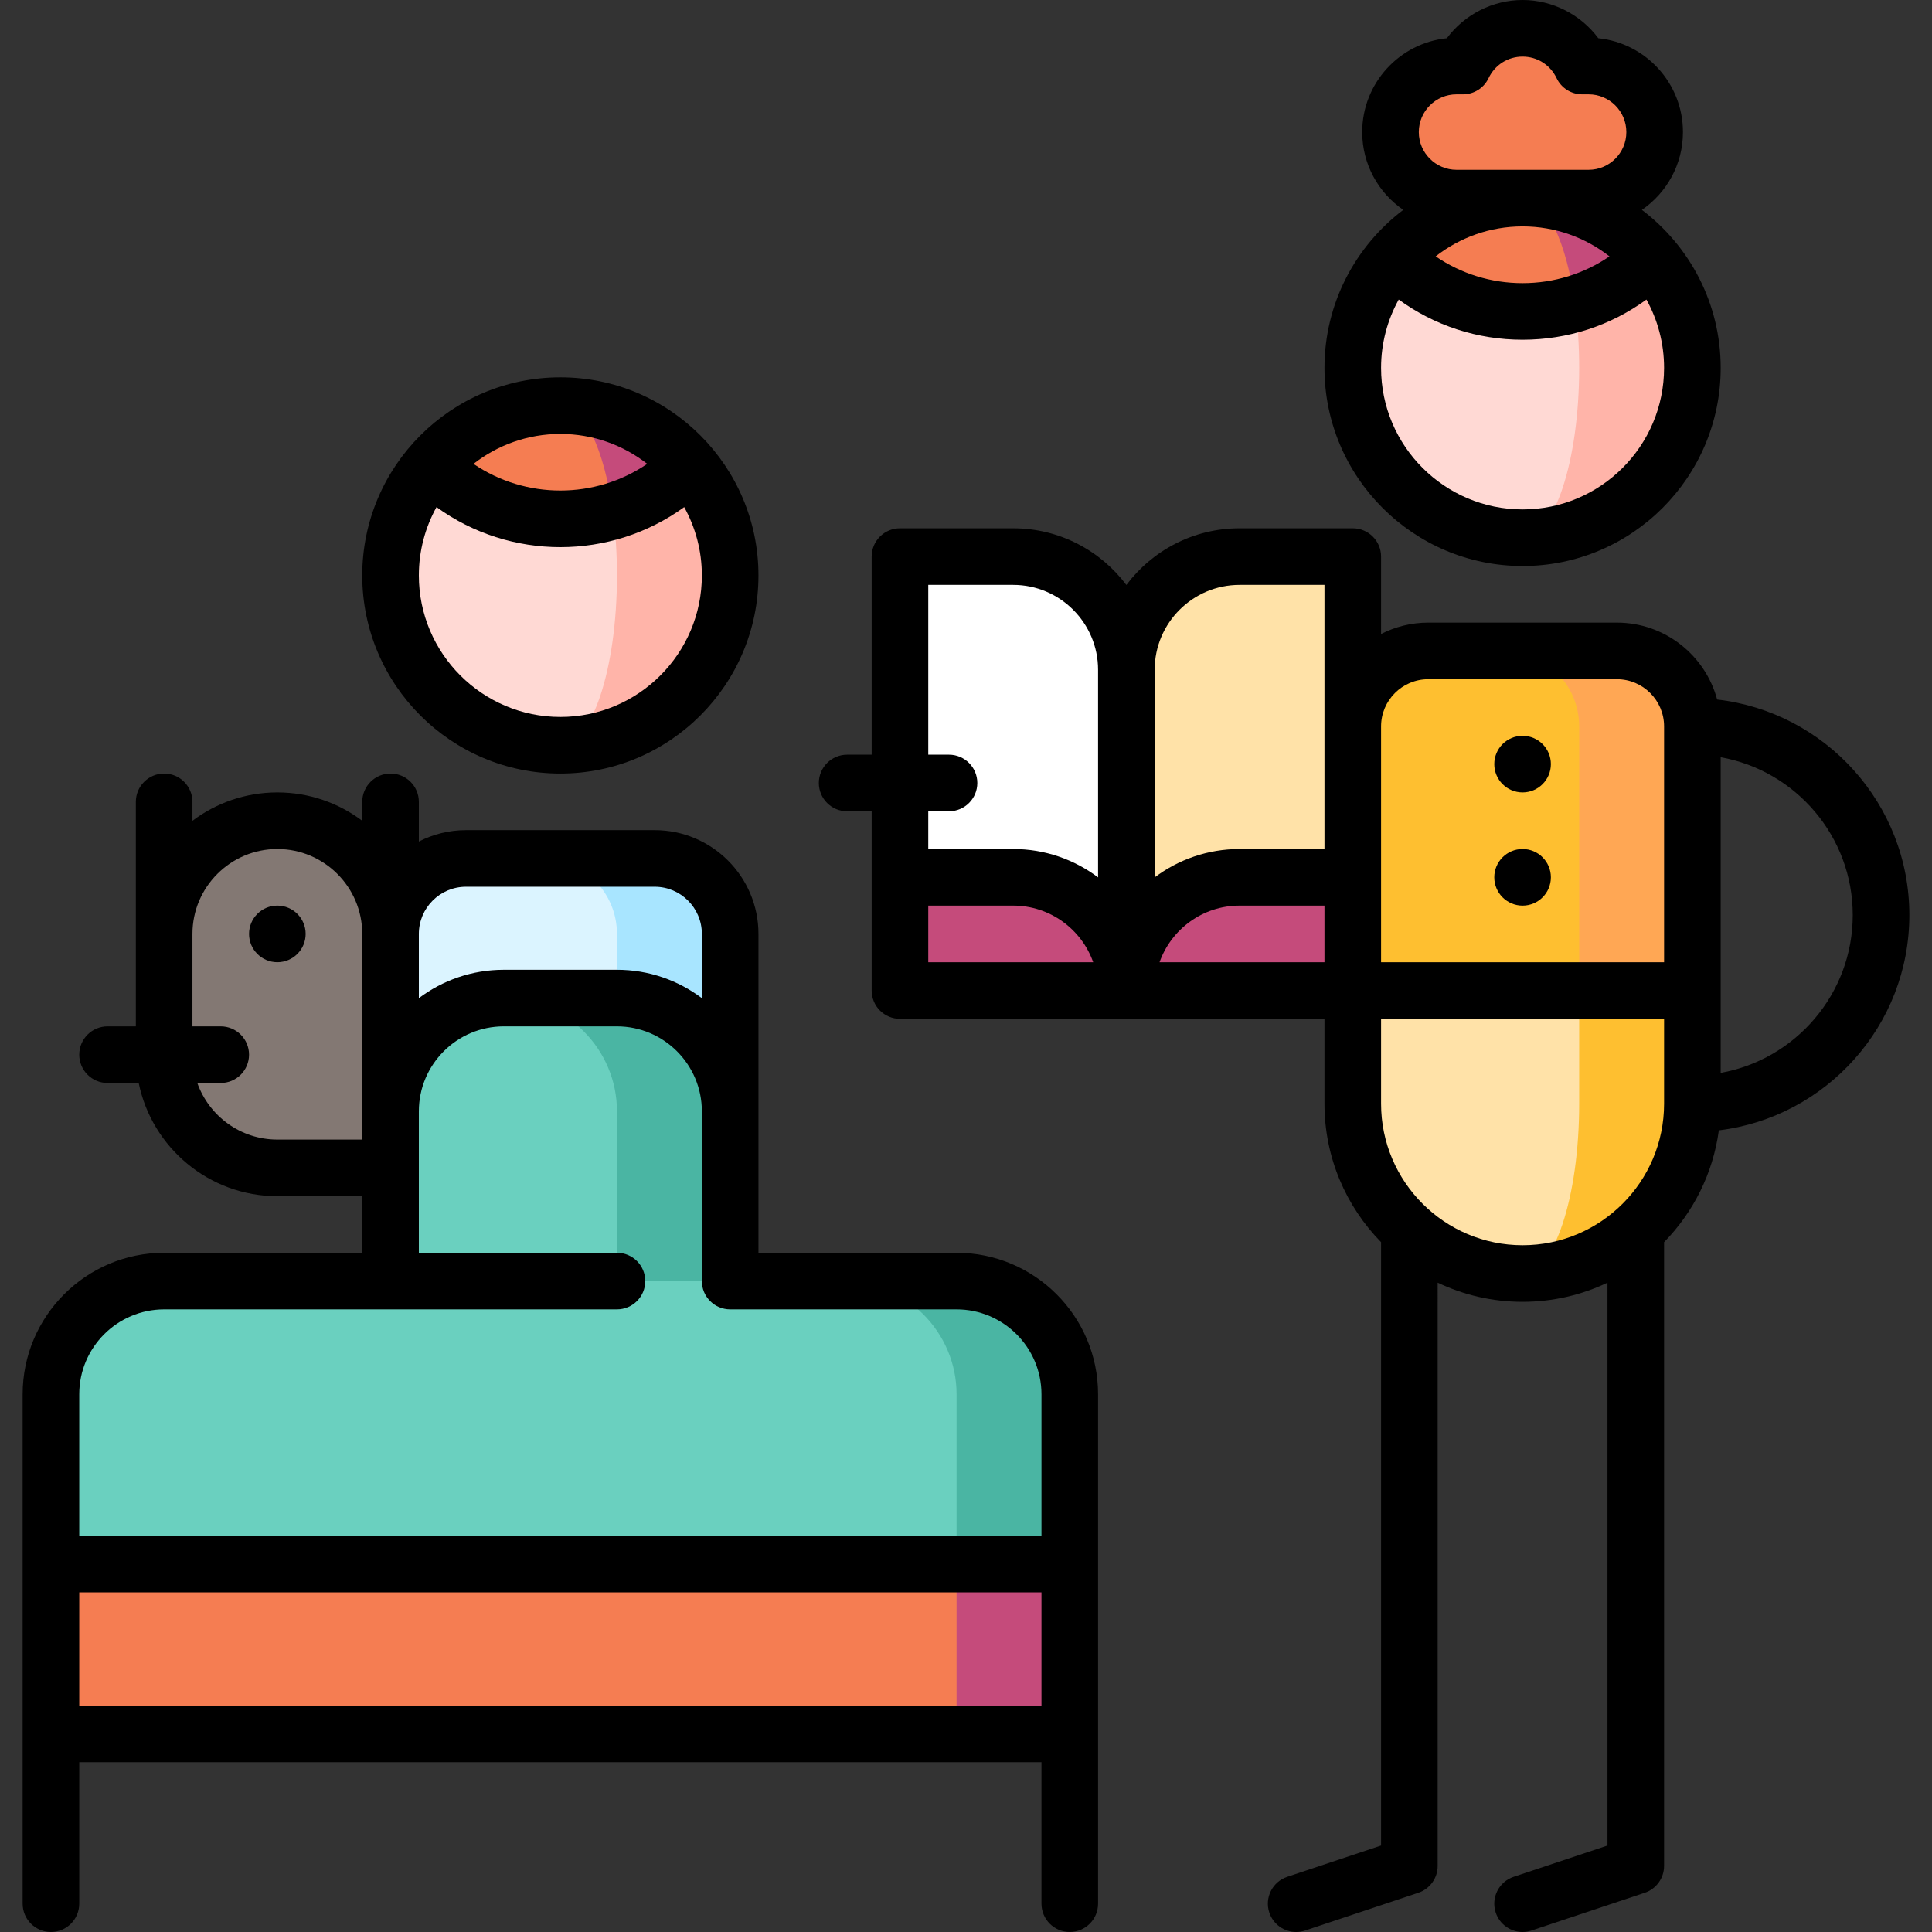 <?xml version="1.0"?>
<svg xmlns="http://www.w3.org/2000/svg" xmlns:xlink="http://www.w3.org/1999/xlink" xmlns:svgjs="http://svgjs.com/svgjs" version="1.1" width="512" height="512" x="0" y="0" viewBox="0 0 512.002 512.002" style="enable-background:new 0 0 512 512" xml:space="preserve" class=""><rect x="0" y="0" width="512.002" height="512.002" fill="#333333" stroke="none"/><g>
<path xmlns="http://www.w3.org/2000/svg" style="" d="M421.001,17.5h-1.707c-2.811-5.907-8.816-10-15.793-10s-12.982,4.093-15.793,10h-1.707  c-9.665,0-17.5,7.835-17.5,17.5s7.835,17.5,17.5,17.5h35c9.665,0,17.5-7.835,17.5-17.5S430.666,17.5,421.001,17.5z" fill="#f57d52" data-original="#ff8646" class=""/>
<path xmlns="http://www.w3.org/2000/svg" style="" d="M437.756,68.335c0.01-0.01-34.255-0.005-34.255-0.005v74.17c24.85,0,45-20.15,45-45  C448.501,86.38,444.456,76.185,437.756,68.335z" fill="#ffb4a9" data-original="#ffb4a9" class=""/>
<path xmlns="http://www.w3.org/2000/svg" style="" d="M417.391,80.51l-48.145-12.175c-6.7,7.85-10.745,18.045-10.745,29.165c0,24.85,20.15,45,45,45  c8.28,0,15-20.15,15-45C418.501,91.49,418.111,85.75,417.391,80.51z" fill="#ffd9d4" data-original="#ffd9d4" class=""/>
<path xmlns="http://www.w3.org/2000/svg" style="" d="M403.501,52.5l13.89,28.01c7.45-2.23,14.475-6.295,20.365-12.175  C429.506,58.645,417.221,52.5,403.501,52.5z" fill="#c54b7b" data-original="#ff6337" class=""/>
<path xmlns="http://www.w3.org/2000/svg" style="" d="M403.501,52.5c-13.72,0-26.005,6.145-34.255,15.835c13.04,13.04,31.645,17.105,48.145,12.175  C415.161,64.08,409.781,52.5,403.501,52.5z" fill="#f57d52" data-original="#ff8646" class=""/>
<path xmlns="http://www.w3.org/2000/svg" style="" d="M403.501,232.5v105c24.853,0,45-20.147,45-45v-30L403.501,232.5z" fill="#febf30" data-original="#ffcb63" class=""/>
<path xmlns="http://www.w3.org/2000/svg" style="" d="M418.501,292.5v-30l-15-30l-45,30v30c0,24.853,20.147,45,45,45  C411.785,337.5,418.501,317.353,418.501,292.5z" fill="#ffe2a8" data-original="#ffe2a8"/>
<path xmlns="http://www.w3.org/2000/svg" style="" d="M428.501,172.5h-30v90h50v-70C448.501,181.454,439.547,172.5,428.501,172.5z" fill="#ffa754" data-original="#ffa754"/>
<path xmlns="http://www.w3.org/2000/svg" style="" d="M398.501,172.5h-20c-11.046,0-20,8.954-20,20v70h60v-70C418.501,181.454,409.547,172.5,398.501,172.5  z" fill="#febf30" data-original="#ffcb63" class=""/>
<path xmlns="http://www.w3.org/2000/svg" style="" d="M268.501,147.5c16.569,0,30,13.431,30,30l10,42.5l-10,42.5l-60-30v-85H268.501z" fill="#ffffff" data-original="#ffffff" class=""/>
<path xmlns="http://www.w3.org/2000/svg" style="" d="M328.501,147.5h30v85l-60,30v-85C298.501,160.931,311.932,147.5,328.501,147.5z" fill="#ffe2a8" data-original="#ffe2a8"/>
<path xmlns="http://www.w3.org/2000/svg" style="" d="M328.501,232.5h30v30h-60C298.501,245.931,311.932,232.5,328.501,232.5z" fill="#c54b7b" data-original="#ff4128" class=""/>
<path xmlns="http://www.w3.org/2000/svg" style="" d="M268.501,232.5c16.569,0,30,13.431,30,30h-60v-30H268.501z" fill="#c54b7b" data-original="#ff6337" class=""/>
<path xmlns="http://www.w3.org/2000/svg" style="" d="M182.756,123.335c0.01-0.01-34.255-0.005-34.255-0.005v74.17c24.85,0,45-20.15,45-45  C193.501,141.38,189.456,131.185,182.756,123.335z" fill="#ffb4a9" data-original="#ffb4a9" class=""/>
<path xmlns="http://www.w3.org/2000/svg" style="" d="M162.391,135.51l-48.145-12.175c-6.7,7.85-10.745,18.045-10.745,29.165c0,24.85,20.15,45,45,45  c8.28,0,15-20.15,15-45C163.501,146.49,163.111,140.75,162.391,135.51z" fill="#ffd9d4" data-original="#ffd9d4" class=""/>
<path xmlns="http://www.w3.org/2000/svg" style="" d="M148.501,107.5l13.89,28.01c7.45-2.23,14.475-6.295,20.365-12.175  C174.506,113.645,162.221,107.5,148.501,107.5z" fill="#c54b7b" data-original="#ff6337" class=""/>
<path xmlns="http://www.w3.org/2000/svg" style="" d="M148.501,107.5c-13.72,0-26.005,6.145-34.255,15.835c13.04,13.04,31.645,17.105,48.145,12.175  C160.161,119.08,154.781,107.5,148.501,107.5z" fill="#f57d52" data-original="#ff8646" class=""/>
<path xmlns="http://www.w3.org/2000/svg" style="" d="M173.501,227.5h-30l20,130h30v-110C193.501,236.454,184.547,227.5,173.501,227.5z" fill="#a8e5ff" data-original="#a8e5ff" class=""/>
<path xmlns="http://www.w3.org/2000/svg" style="" d="M143.501,227.5h-20c-11.046,0-20,8.954-20,20v110h60v-110  C163.501,236.454,154.547,227.5,143.501,227.5z" fill="#dbf4ff" data-original="#dbf4ff" class=""/>
<path xmlns="http://www.w3.org/2000/svg" style="" d="M73.501,217.5c-16.569,0-30,13.431-30,30v32c0,16.569,13.431,30,30,30h30v-62  C103.501,230.931,90.069,217.5,73.501,217.5z" fill="#837873" data-original="#c27749" class=""/>
<polygon xmlns="http://www.w3.org/2000/svg" style="" points="253.501,459.5 283.501,459.5 283.501,414.5 223.501,369.5 " fill="#c54b7b" data-original="#ff6337" class=""/>
<polygon xmlns="http://www.w3.org/2000/svg" style="" points="13.501,414.5 13.501,459.5 253.501,459.5 253.501,337.5 " fill="#f57d52" data-original="#ff8646" class=""/>
<path xmlns="http://www.w3.org/2000/svg" style="" d="M163.501,264.5h-30l30,105h30v-75.002C193.5,277.999,180,264.5,163.501,264.5z" fill="#4ab5a3" data-original="#49c9ff" class=""/>
<path xmlns="http://www.w3.org/2000/svg" style="" d="M133.501,264.5c-16.5,0-30,13.5-30,30v75h60v-75.002C163.5,277.999,150,264.5,133.501,264.5z" fill="#6ad0bf" data-original="#7dd9ff" class=""/>
<path xmlns="http://www.w3.org/2000/svg" style="" d="M253.501,339.5h-30l30,75h30v-45.002C283.5,352.999,270,339.5,253.501,339.5z" fill="#4ab5a3" data-original="#49c9ff" class=""/>
<path xmlns="http://www.w3.org/2000/svg" style="" d="M223.501,339.5h-180c-16.5,0-30,13.5-30,30v45h240v-45C253.501,353,240.001,339.5,223.501,339.5z" fill="#6ad0bf" data-original="#7dd9ff" class=""/>
<path xmlns="http://www.w3.org/2000/svg" d="M351.001,97.5c0,28.948,23.551,52.5,52.5,52.5s52.5-23.552,52.5-52.5c0-17.086-8.208-32.287-20.884-41.88  c6.567-4.51,10.884-12.069,10.884-20.62c0-12.918-9.848-23.578-22.431-24.869C418.906,3.859,411.453,0,403.501,0  s-15.405,3.86-20.069,10.131C370.85,11.422,361.001,22.082,361.001,35c0,8.551,4.317,16.11,10.884,20.62  C359.209,65.213,351.001,80.414,351.001,97.5z M403.501,135c-20.678,0-37.5-16.822-37.5-37.5c0-6.565,1.701-12.739,4.678-18.112  c9.49,6.909,20.869,10.648,32.822,10.648s23.332-3.739,32.822-10.648c2.977,5.373,4.678,11.547,4.678,18.112  C441.001,118.178,424.179,135,403.501,135z M380.469,67.938C386.831,62.971,394.823,60,403.501,60s16.67,2.971,23.032,7.938  c-6.742,4.611-14.697,7.098-23.032,7.098S387.211,72.55,380.469,67.938z M386.001,45c-5.514,0-10-4.486-10-10s4.486-10,10-10h1.707  c2.894,0,5.529-1.665,6.772-4.277c1.679-3.53,5.136-5.723,9.021-5.723s7.341,2.192,9.021,5.723c1.244,2.613,3.879,4.277,6.772,4.277  h1.707c5.514,0,10,4.486,10,10s-4.486,10-10,10H386.001z" fill="#000000" data-original="#000000" class=""/>
<path xmlns="http://www.w3.org/2000/svg" d="M506.001,242.5c0-29.486-22.313-53.846-50.938-57.115C451.919,173.661,441.204,165,428.501,165h-50  c-4.5,0-8.747,1.093-12.5,3.018V147.5c0-4.143-3.358-7.5-7.5-7.5h-30c-12.253,0-23.153,5.907-30,15.023  c-6.847-9.116-17.747-15.023-30-15.023h-30c-4.142,0-7.5,3.357-7.5,7.5V200h-6.5c-4.142,0-7.5,3.357-7.5,7.5s3.358,7.5,7.5,7.5h6.5  v47.5c0,4.143,3.358,7.5,7.5,7.5h112.5v22.5c0,14.269,5.73,27.22,15,36.692v159.903l-24.872,8.29  c-3.93,1.31-6.053,5.558-4.744,9.487c1.048,3.143,3.974,5.13,7.114,5.13c0.786,0,1.586-0.125,2.373-0.387l30-10  c3.062-1.021,5.128-3.887,5.128-7.115V339.924c6.824,3.251,14.452,5.076,22.5,5.076s15.676-1.825,22.5-5.076v149.171l-24.872,8.29  c-3.93,1.31-6.053,5.558-4.744,9.487c1.048,3.143,3.974,5.13,7.114,5.13c0.786,0,1.586-0.125,2.373-0.387l30-10  c3.062-1.021,5.128-3.887,5.128-7.115V329.192c7.715-7.883,12.965-18.177,14.512-29.635  C483.921,296.085,506.001,271.831,506.001,242.5z M491.001,242.5c0,20.875-15.132,38.27-35,41.824v-83.648  C475.869,204.23,491.001,221.625,491.001,242.5z M378.501,180h50c6.893,0,12.5,5.607,12.5,12.5V255h-75v-62.5  C366.001,185.607,371.608,180,378.501,180z M328.501,155h22.5v70h-22.5c-8.435,0-16.228,2.8-22.5,7.519V177.5  C306.001,165.094,316.094,155,328.501,155z M251.501,200h-5.5v-45h22.5c12.407,0,22.5,10.094,22.5,22.5v55.019  c-6.272-4.719-14.065-7.519-22.5-7.519h-22.5v-10h5.5c4.142,0,7.5-3.357,7.5-7.5S255.643,200,251.501,200z M246.001,240h22.5  c9.777,0,18.114,6.271,21.21,15h-43.71V240z M307.291,255c3.096-8.729,11.432-15,21.21-15h22.5v15H307.291z M403.501,330  c-20.678,0-37.5-16.822-37.5-37.5V270h75v22.5C441.001,313.178,424.179,330,403.501,330z" fill="#000000" data-original="#000000" class=""/>
<circle xmlns="http://www.w3.org/2000/svg" cx="403.5" cy="202.5" r="7.5" fill="#000000" data-original="#000000" class=""/>
<circle xmlns="http://www.w3.org/2000/svg" cx="403.5" cy="232.5" r="7.5" fill="#000000" data-original="#000000" class=""/>
<path xmlns="http://www.w3.org/2000/svg" d="M148.501,205c28.949,0,52.5-23.552,52.5-52.5s-23.551-52.5-52.5-52.5s-52.5,23.552-52.5,52.5S119.552,205,148.501,205z   M171.523,122.931c-13.839,9.419-32.206,9.419-46.045,0c6.36-4.963,14.349-7.931,23.022-7.931S165.163,117.968,171.523,122.931z   M115.681,134.384c9.75,7.072,21.284,10.615,32.82,10.615s23.07-3.543,32.82-10.615c2.978,5.374,4.68,11.549,4.68,18.116  c0,20.678-16.822,37.5-37.5,37.5s-37.5-16.822-37.5-37.5C111.001,145.933,112.703,139.758,115.681,134.384z" fill="#000000" data-original="#000000" class=""/>
<circle xmlns="http://www.w3.org/2000/svg" cx="73.5" cy="247.5" r="7.5" fill="#000000" data-original="#000000" class=""/>
<path xmlns="http://www.w3.org/2000/svg" d="M253.501,332h-52.5v-84.5c0-15.163-12.336-27.5-27.5-27.5h-50c-4.5,0-8.747,1.093-12.5,3.018V212.5  c0-4.143-3.358-7.5-7.5-7.5s-7.5,3.357-7.5,7.5v5.02c-6.272-4.719-14.064-7.52-22.5-7.52s-16.228,2.801-22.5,7.52v-5.02  c0-4.143-3.358-7.5-7.5-7.5s-7.5,3.357-7.5,7.5V272h-7.5c-4.142,0-7.5,3.357-7.5,7.5s3.358,7.5,7.5,7.5h8.255  c3.484,17.096,18.635,30,36.745,30h22.5v15h-52.5c-20.678,0-37.5,16.822-37.5,37.5v135c0,4.143,3.358,7.5,7.5,7.5s7.5-3.357,7.5-7.5  V467h255v37.5c0,4.143,3.358,7.5,7.5,7.5s7.5-3.357,7.5-7.5v-135C291.001,348.822,274.179,332,253.501,332z M123.501,235h50  c6.893,0,12.5,5.607,12.5,12.5v17.021c-6.272-4.719-14.065-7.521-22.5-7.521h-30c-8.436,0-16.228,2.801-22.5,7.521V247.5  C111.001,240.607,116.608,235,123.501,235z M73.501,302c-9.777,0-18.114-6.271-21.21-15h6.21c4.142,0,7.5-3.357,7.5-7.5  s-3.358-7.5-7.5-7.5h-7.5v-24.5c0-12.406,10.093-22.5,22.5-22.5s22.5,10.094,22.5,22.5V302H73.501z M43.501,347h120  c4.142,0,7.5-3.357,7.5-7.5s-3.358-7.5-7.5-7.5h-52.5v-37.5c0-12.406,10.093-22.5,22.5-22.5h30c12.405,0,22.499,10.093,22.5,22.499  V339.5c0,4.143,3.358,7.5,7.5,7.5h60c12.407,0,22.5,10.094,22.5,22.5V407h-255v-37.5C21.001,357.094,31.094,347,43.501,347z   M21.001,452v-30h255v30H21.001z" fill="#000000" data-original="#000000" class=""/>
<g xmlns="http://www.w3.org/2000/svg">
</g>
<g xmlns="http://www.w3.org/2000/svg">
</g>
<g xmlns="http://www.w3.org/2000/svg">
</g>
<g xmlns="http://www.w3.org/2000/svg">
</g>
<g xmlns="http://www.w3.org/2000/svg">
</g>
<g xmlns="http://www.w3.org/2000/svg">
</g>
<g xmlns="http://www.w3.org/2000/svg">
</g>
<g xmlns="http://www.w3.org/2000/svg">
</g>
<g xmlns="http://www.w3.org/2000/svg">
</g>
<g xmlns="http://www.w3.org/2000/svg">
</g>
<g xmlns="http://www.w3.org/2000/svg">
</g>
<g xmlns="http://www.w3.org/2000/svg">
</g>
<g xmlns="http://www.w3.org/2000/svg">
</g>
<g xmlns="http://www.w3.org/2000/svg">
</g>
<g xmlns="http://www.w3.org/2000/svg">
</g>
</g></svg>
